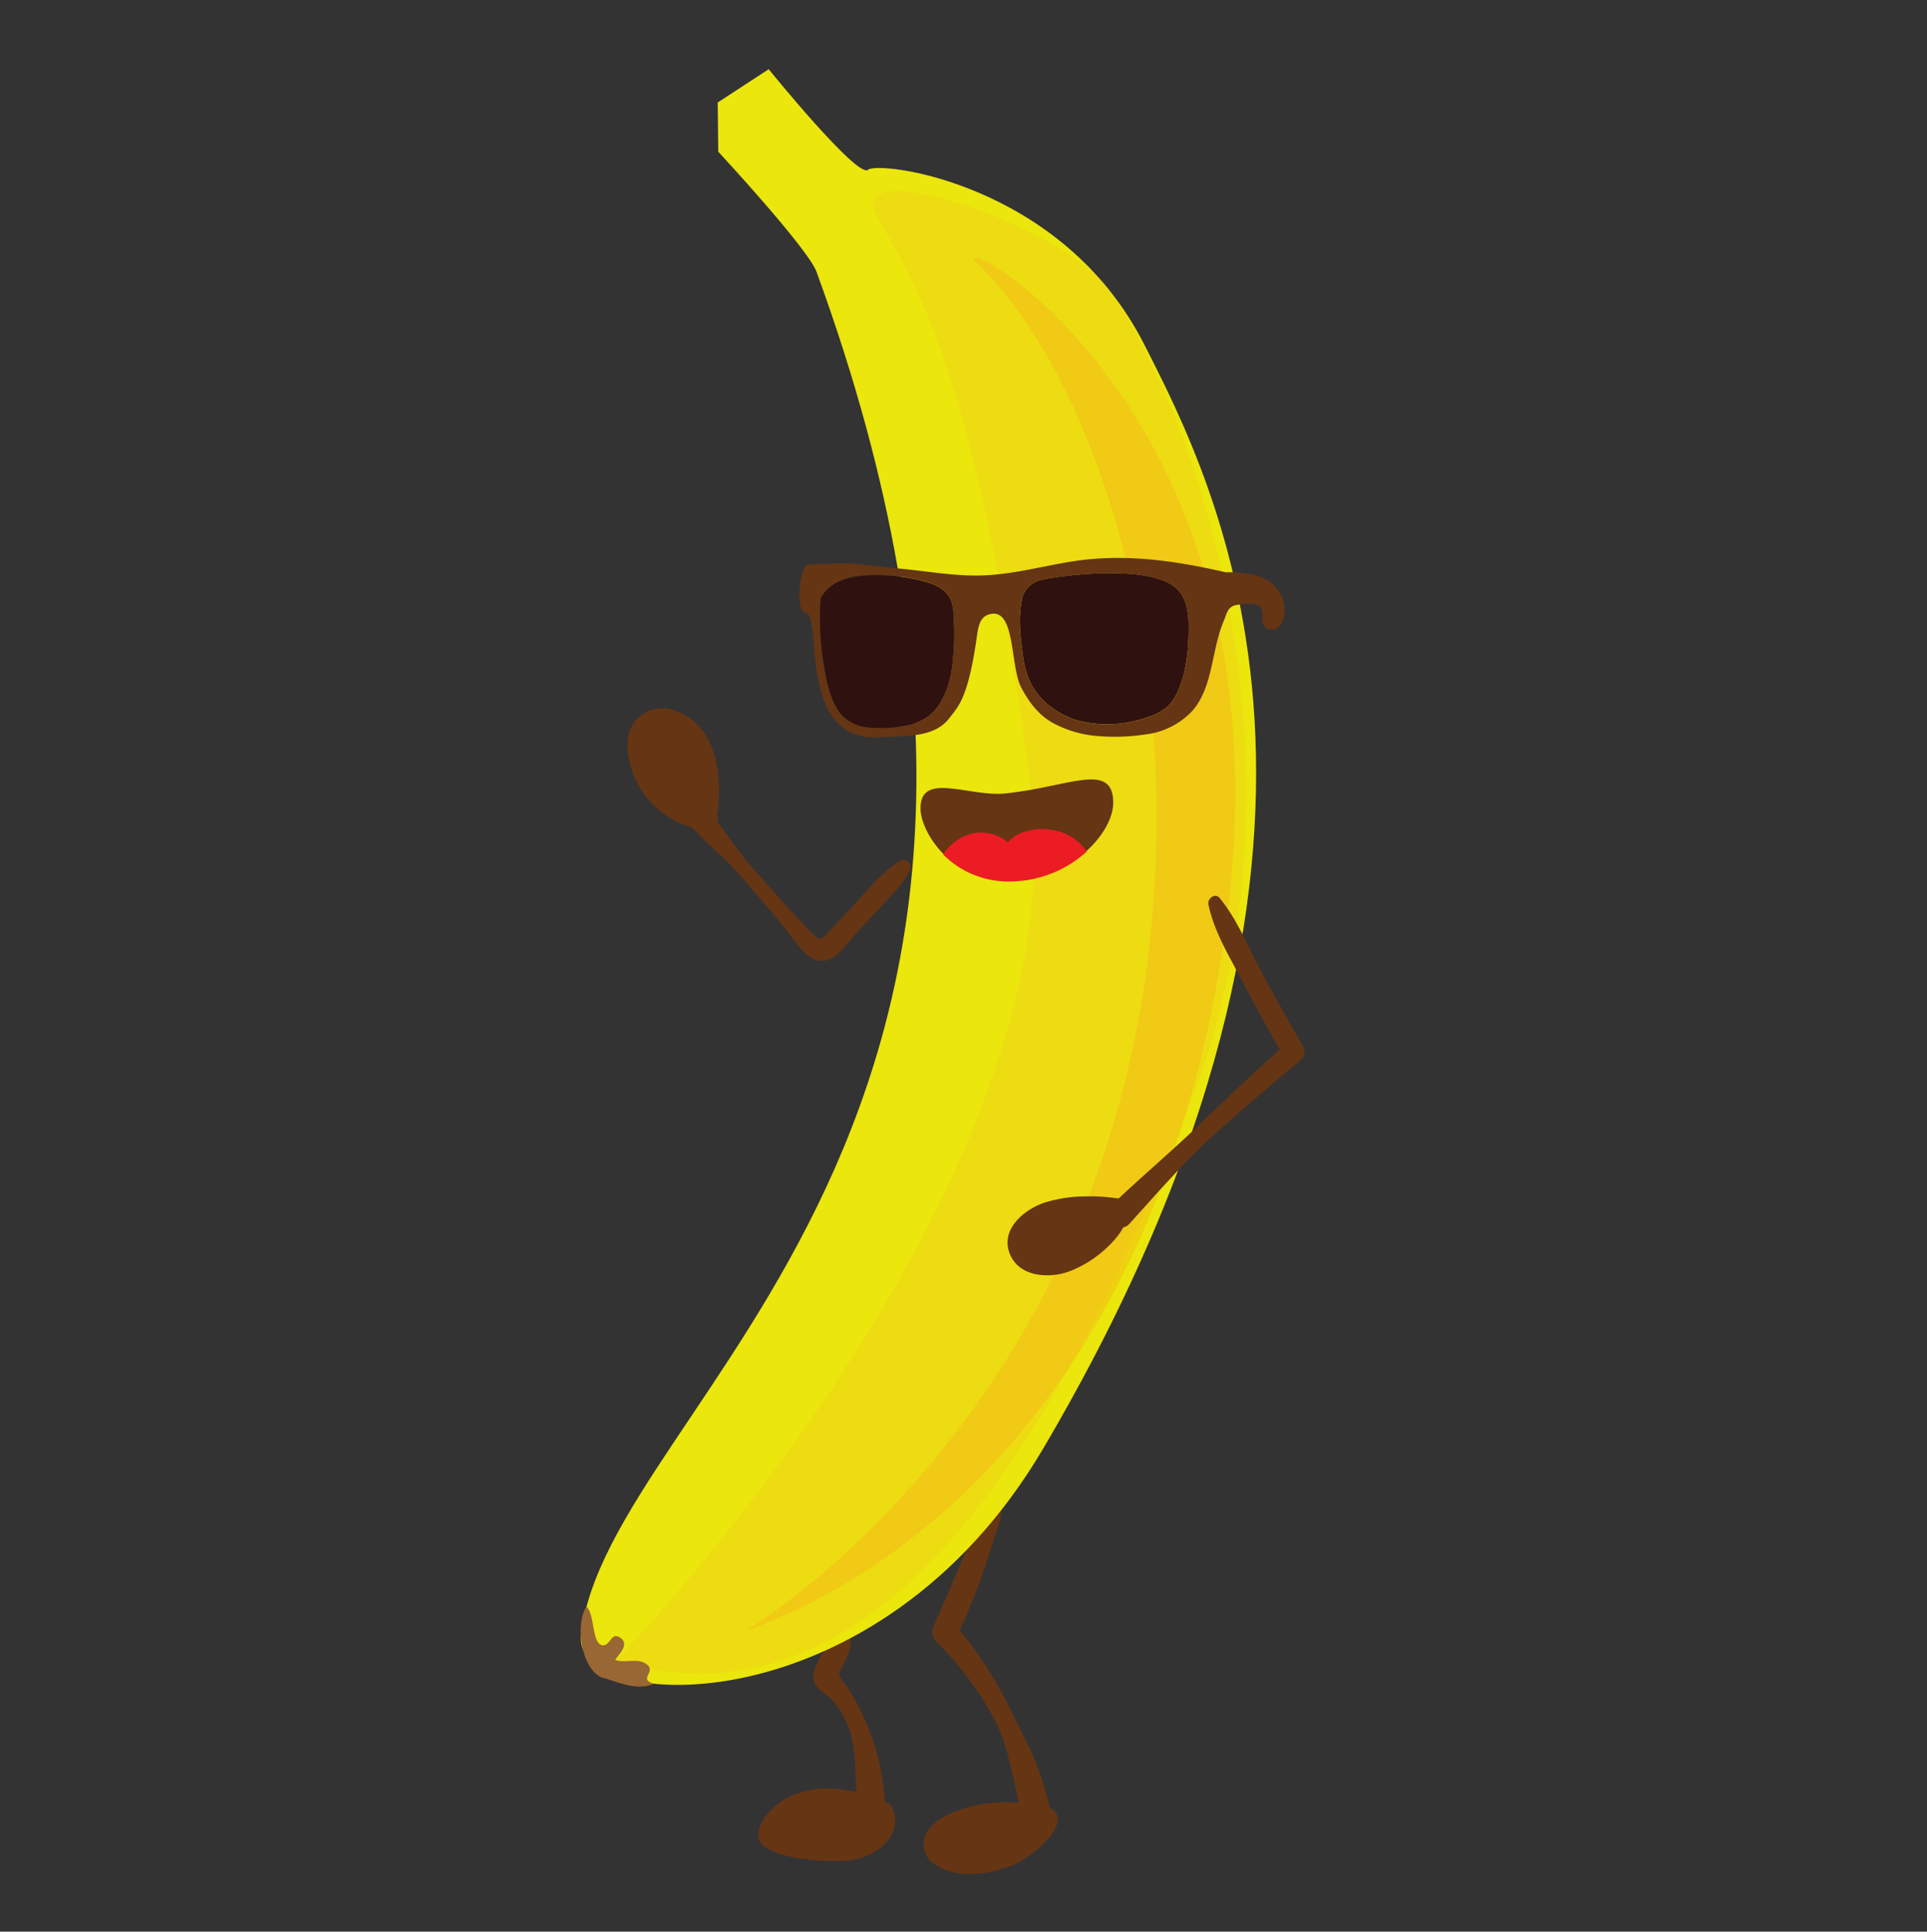 <svg width="450" height="451" xmlns="http://www.w3.org/2000/svg">
 <rect width="100%" height="100%" fill="#333333" stroke="none"/>
 <style>#BODY{
    animation: body 1s ease alternate infinite;
    transform-origin: 40% 90%;
  transform-box:fill-box; 
  }
  @keyframes body {
    0%{transform:rotateZ(2deg) translateY(-3px);}

  100%{transform:rotateZ(-3deg) translateY(6px);}
  }
  #ARM_1 {animation: arm1 .6s ease-in-out alternate infinite;
  transform-origin: right;
  transform-box:fill-box; }
  @keyframes arm1{
  0%{transform:rotateZ(-10deg);}
  100%{transform:rotateZ(25deg);}
  }
    #ARM_2 {animation: arm2 .6s ease-in-out alternate infinite;
  transform-origin: 90% 0%;
  transform-box:fill-box; }
  @keyframes arm2{
  0%{transform:rotateZ(10deg);}
  100%{transform:rotateZ(-20deg);}
  }
#MOUTH {
    animation: mouth .6s ease-in-out alternate infinite;
    transform-origin: top;
   transform-box:fill-box; }
  
  @keyframes mouth {
    0%{transform:scale(1,1);}
    100%{transform:scale(1,1.12);}
  }
    #EYES,#PUPIL {animation: a .4s ease-in-out alternate  infinite;
  transform-origin: 50% 50%;
  transform-box:fill-box; }
  @keyframes a{
  0%{transform:translateY(2px)}
  100%{transform:translateY(-2px)}
  }</style>
 <defs>
  <filter color-interpolation-filters="sRGB" filterUnits="userSpaceOnUse" height="32766" width="86.59" y="-15391.5" x="7136.28" id="luminosity-noclip"/>
  <mask maskUnits="userSpaceOnUse" height="32766" width="86.59" y="-15391.5" x="7136.28" id="mask">
   <g id="svg_1" filter="url(#luminosity-noclip)"/>
  </mask>
  <filter color-interpolation-filters="sRGB" filterUnits="userSpaceOnUse" height="32766" width="93.06" y="-15391.5" x="7157.57" id="luminosity-noclip-2"/>
  <mask maskUnits="userSpaceOnUse" height="32766" width="93.06" y="-15391.5" x="7157.57" id="mask-2">
   <g id="svg_2" filter="url(#luminosity-noclip-2)"/>
  </mask>
  <filter color-interpolation-filters="sRGB" filterUnits="userSpaceOnUse" height="317.17" width="86.59" y="7035.82" x="7136.28" id="luminosity-noclip-3"/>
  <mask maskUnits="userSpaceOnUse" height="317.17" width="86.59" y="61.32" x="336.78" id="mask-3">
   <g id="svg_3" filter="url(#luminosity-noclip-3)">
    <g id="svg_4">
     <g id="svg_5" mask="url(#mask)">
      <path id="svg_6" fill="url(#Fade_to_White_1)" d="m387.17,61.32s40.06,58.22 26.27,162.19c-7.86,59.26 -34.42,96.84 -76.66,155c0,0 71.32,-58.07 84.59,-159.91c12.05,-92.59 -34.2,-157.28 -34.2,-157.28z"/>
     </g>
    </g>
   </g>
  </mask>
  <filter color-interpolation-filters="sRGB" filterUnits="userSpaceOnUse" height="66.5" width="93.06" y="7004.72" x="7157.57" id="luminosity-noclip-4"/>
  <mask maskUnits="userSpaceOnUse" height="66.5" width="93.06" y="30.22" x="358.07" id="mask-4">
   <g id="svg_7" filter="url(#luminosity-noclip-4)">
    <g id="svg_8">
     <g id="svg_9" mask="url(#mask-2)">
      <path id="svg_10" fill="url(#linear-gradient)" d="m358.07,33.69s17.22,20.86 23,27.29s37,-15.7 69.25,35.2c3.52,5.56 -1.93,-34.55 -62.55,-45.54c-6.07,-1.1 -23.37,-20.42 -23.37,-20.42l-6.33,3.47z"/>
     </g>
    </g>
   </g>
  </mask>
  <linearGradient y2="0.6" x2="1.499" y1="0.585" x1="0.617" data-name="Fade to White 1" id="Fade_to_White_1">
   <stop offset="0"/>
   <stop stop-color="#030303" offset="0.16"/>
   <stop stop-color="#0d0d0d" offset="0.29"/>
   <stop stop-color="#1e1e1e" offset="0.41"/>
   <stop stop-color="#363636" offset="0.52"/>
   <stop stop-color="#555" offset="0.63"/>
   <stop stop-color="#7b7b7b" offset="0.74"/>
   <stop stop-color="#a7a7a7" offset="0.84"/>
   <stop stop-color="#dadada" offset="0.94"/>
   <stop stop-color="#fff" offset="1"/>
  </linearGradient>
  <linearGradient y2="0.963" x2="1.508" y1="0.876" x1="0.472" id="linear-gradient">
   <stop stop-color="#fff" offset="0"/>
   <stop stop-color="#f9f9f9" offset="0.09"/>
   <stop stop-color="#e7e7e7" offset="0.22"/>
   <stop stop-color="#c9c9c9" offset="0.36"/>
   <stop stop-color="#a0a0a0" offset="0.53"/>
   <stop stop-color="#6a6a6a" offset="0.7"/>
   <stop stop-color="#2b2b2b" offset="0.89"/>
   <stop offset="1"/>
  </linearGradient>
 </defs>
 <g>
  <title>Layer 1</title>
  <g id="LEGS">
   <path id="svg_12" fill="#653514" d="m230.5,350.55c-1.59,1.74 -2.11,4.31 -2.94,6.48c-1,2.6 -2,5.18 -3.12,7.75c-2.1,4.95 -4.16,9.9 -6.38,14.81a3.1,3.1 0 0 0 0.47,3.61a73.26,73.26 0 0 1 14.44,19.78c1.77,3.68 2.58,7.72 3.56,11.66c0.48,2 0.88,3.93 1.24,5.92c0.41,2.3 0.4,4.34 2.58,5.7a3,3 0 0 0 3.54,-0.46c1.65,-2.12 1.21,-3.89 0.59,-6.31c-0.56,-2.2 -1.24,-4.36 -2,-6.49c-1.47,-4.15 -3.65,-7.94 -5.55,-11.9a96.25,96.25 0 0 0 -14.18,-22.12l0.47,3.62a159.86,159.86 0 0 0 6.24,-15.16c0.84,-2.46 1.65,-4.94 2.41,-7.42s2.23,-5.55 1.9,-8.11c-0.19,-1.5 -2,-2.71 -3.27,-1.36z"/>
   <g id="svg_13">
    <path id="svg_14" fill="#653514" d="m242.91,424.99a4.2,4.2 0 0 0 -3.12,-1.5a33,33 0 0 0 -18.06,2.62c-2.07,0.94 -4.32,2.58 -4.19,4.85c0.14,2.44 2.91,3.79 5.31,4.23a24,24 0 0 0 5.54,0.35c6.5,-0.36 13.08,-3.82 15.91,-9.69a1.52,1.52 0 0 0 0.22,-0.77c0,-0.63 -0.73,-1 -1.34,-1.1"/>
    <path id="svg_15" fill="#653514" d="m244.31,424.99c0.09,-3.83 -5,-4 -7.73,-4.17a32.9,32.9 0 0 0 -11.74,1.52c-3.2,1.06 -7,2.71 -8.64,5.9a5.58,5.58 0 0 0 2,7c5.27,3.79 13.93,2.35 19.36,-0.25c3.77,-1.8 14.83,-10.7 6.33,-13.51c-3.13,-1 -4.58,4.17 -1.36,4.94c-0.88,-0.21 -0.06,-2.13 -1,-0.38c-0.21,0.38 -0.43,0.74 -0.67,1.1a13.8,13.8 0 0 1 -1.89,2.28a14.76,14.76 0 0 1 -5.25,3.16c-3.71,1.36 -9.35,2 -12.89,-0.1c-4.91,-2.9 6.19,-5.8 8.07,-6.21a34.3,34.3 0 0 1 13.69,0a1.42,1.42 0 0 0 1.77,-1.35l-0.05,0.07z"/>
   </g>
   <path id="svg_16" fill="#653514" d="m196.5,380.91c-2,0.73 -3,2.65 -4,4.4s-2.74,4.31 -2.53,6.5c0.24,2.38 2.24,3.17 3.8,4.59a17.86,17.86 0 0 1 3.79,5.45c2,4.16 2.07,8.95 2.29,13.49c0.12,2.62 0.12,5.24 0.2,7.86c0.06,2.29 -0.16,4.81 2.12,6.12a3.59,3.59 0 0 0 5.21,-2.12l0.05,-0.17a3.52,3.52 0 0 0 -2.4,-4.23l-0.12,0c-1.89,-0.71 -4.49,1.16 -4.25,3.23l0,0.13l2.52,-3.32l-0.18,0l4,1.63c0.26,0.77 0.3,0.64 0.1,-0.38l-0.18,-1.75c-0.13,-1.17 -0.27,-2.34 -0.42,-3.5c-0.26,-2 -0.52,-4 -0.88,-6a55,55 0 0 0 -3.63,-11.24a42.86,42.86 0 0 0 -5.25,-9.18c-0.45,-0.61 -0.74,-0.88 -0.74,-1.56s1,-2.2 1.35,-3c0.72,-1.78 1.73,-3.86 1.12,-5.77a1.64,1.64 0 0 0 -2,-1.14l0.03,-0.04z"/>
   <g id="svg_17">
    <path id="svg_18" fill="#653514" d="m204.5,422.5a2.71,2.71 0 0 0 -1.64,-0.9c-4.29,-1.15 -8.77,-2 -13.15,-1.26s-8.65,3.3 -10.42,7.37a1.59,1.59 0 0 0 -0.15,1.2a1.66,1.66 0 0 0 0.73,0.68c4,2.33 8.8,2.74 13.42,2.91c3.22,0.12 6.62,0.12 9.44,-1.45s4.75,-5.2 3.34,-8.1"/>
    <path id="svg_19" fill="#653514" d="m206,421.6c-1.91,-2.68 -6,-3.31 -9,-3.73a22.73,22.73 0 0 0 -10.49,0.74a16,16 0 0 0 -7.45,5.1c-1.69,2.18 -3.31,5.58 -0.42,7.49s6.42,2.52 9.66,2.89a44.26,44.26 0 0 0 10.54,0.21c5.63,-0.73 12.26,-5.61 9.61,-12.05c-1.18,-2.85 -5.88,-1.6 -4.68,1.29c1.86,4.54 -3.5,6.73 -7.06,6.93c-4.56,0.24 -9.7,0 -13.95,-1.79c-0.5,-0.21 -1,-0.55 -1.47,-0.74s-0.44,-0.26 0,0c0.22,0.32 0.37,0.3 0.47,-0.06c0.61,-0.31 1.37,-1.75 2,-2.28a12.72,12.72 0 0 1 5.41,-2.72a19.76,19.76 0 0 1 6.86,-0.31c1.32,0.13 2.59,0.41 3.89,0.61c1.15,0.18 2.83,0 3.85,0.7c1.36,0.9 3.29,-0.93 2.31,-2.31l-0.08,0.03z"/>
   </g>
  </g>
  <g id="BODY">
   <g data-name="ARM 1" id="ARM_1">
    <path id="svg_20" fill="#653514" d="m210.35,200.91c-4.57,2.65 -8,7.28 -11.62,11.09c-1.94,2.06 -3.87,4.13 -5.82,6.19c-1.05,1.1 -1.37,1.44 -2.57,0.35s-2.08,-2.11 -3.09,-3.16c-3.88,-4.05 -7.55,-8.29 -11.28,-12.48c-3.87,-4.35 -6.89,-9.31 -10.61,-13.78l-1.95,4.72a14.51,14.51 0 0 0 2.53,-0.34c1.83,-0.45 2.33,-3.31 0.54,-4.19a14.69,14.69 0 0 0 -2.34,-0.9c-2.75,-0.83 -4.49,2.67 -2.69,4.62c2.25,2.45 4.7,4.74 7.17,7a76.08,76.08 0 0 1 6.76,7.36c2.08,2.41 4.18,4.81 6.24,7.24s3.88,5.22 6.08,7.57c1.57,1.69 3.75,2.77 6,1.79c2.54,-1.1 4.52,-4.19 6.36,-6.18c2.23,-2.4 4.47,-4.81 6.69,-7.22s4.34,-4.59 5.76,-7.46a1.61,1.61 0 0 0 -2.18,-2.18l0.02,-0.04z"/>
    <g id="svg_21">
     <path id="svg_22" fill="#653514" d="m165.32,189.35c0.17,-7 -0.25,-15 -5.69,-19.41c-2.81,-2.29 -7.65,-2.8 -9.6,0.26a7.05,7.05 0 0 0 -0.91,3.59a17.39,17.39 0 0 0 14,17.14"/>
     <path id="svg_23" fill="#653514" d="m167.63,189.35c0.66,-6.21 0.36,-13.22 -3.37,-18.52c-3.18,-4.51 -10,-7.63 -14.87,-3.58s-2.64,12.26 0.1,16.78a21.1,21.1 0 0 0 6.05,6.36c2.26,1.54 5.94,3.56 8.61,2.28a2,2 0 0 0 0.41,-3.16c-1.35,-1.46 -3.8,-1.6 -5.52,-2.61a15.21,15.21 0 0 1 -4.68,-4.25a15.6,15.6 0 0 1 -2.49,-5.43c-0.4,-1.7 -1,-5.14 0.8,-6.23c1.28,-0.79 3.47,-0.05 4.61,0.68a10.64,10.64 0 0 1 3.71,4.72c1.72,4 1.74,8.7 2,13a2.32,2.32 0 0 0 4.63,0l0.01,-0.04z"/>
    </g>
   </g>
   <g id="svg_24">
    <path id="svg_25" fill="#ebe60c" d="m135.68,381.91c6,-55.19 128.29,-117.71 55,-318.44c-2,-5.47 -22.95,-28.05 -22.95,-28.05l-0.13,-11.49l11.91,-7.77s20.78,25.64 23.2,23.48s45.24,2.95 64.45,40.7c16.59,32.59 60.09,115.8 -23.49,257.77c-38.8,65.98 -109.94,61.86 -107.99,43.8z"/>
    <path id="svg_26" opacity="0.2" fill="#f9b723" d="m143.78,387.72s108.69,-111.13 96.94,-203.62s-25.74,-116.23 -35.54,-132.85s43.67,1.41 54.18,16.77c21.26,31 48.73,115.1 17.77,191.56c-23.04,56.92 -64.07,148.79 -133.35,128.14z"/>
    <g id="svg_27" mask="url(#mask-3)">
     <path id="svg_28" opacity="0.59" fill="#fff" d="m202.17,50.32s40.06,58.22 26.27,162.19c-7.86,59.26 -34.42,96.84 -76.66,155c0,0 71.32,-58.07 84.59,-159.91c12.05,-92.59 -34.2,-157.28 -34.2,-157.28z"/>
    </g>
    <path id="svg_29" opacity="0.26" fill="#f7981d" d="m174.01,380.86s83.07,-49 94.67,-162.41c7.4,-72.23 -15.48,-132.77 -40.34,-156.84c-10.9,-10.55 77.77,33.37 56.92,161.58c-19.28,118.64 -90.94,150.36 -111.25,157.67z"/>
    <g id="svg_30" mask="url(#mask-4)">
     <path id="svg_31" opacity="0.37" fill="#f7981d" d="m173.07,22.69s17.22,20.86 23,27.29s37,-15.7 69.25,35.2c3.52,5.56 -4.85,-33.82 -65.48,-44.81c-6.06,-1.1 -20.44,-21.15 -20.44,-21.15l-6.33,3.47z"/>
    </g>
    <path id="svg_32" fill="#996733" d="m140.65,391.72c-4.85,-1.92 -6.45,-12.25 -3.73,-16.63c2.07,1.74 1.15,8.62 3.79,9.06c1.88,0.19 2,-3.51 4.37,-1.62c1.79,1.59 -0.43,3.55 -1.43,5c1.84,0.88 5.14,-0.45 7.09,0.86c3,1.94 -2,3.52 1.95,4.75c-4.1,1.78 -8.86,-0.63 -12.31,-1.54"/>
   </g>
   <g data-name="ARM 2" id="ARM_2">
    <path id="svg_33" fill="#653514" d="m282.2,211.2c1.33,6.39 5,12.29 8,18.05q4.64,8.92 9.69,17.63l0.4,-3.1c-6.93,6.09 -13.64,12.48 -20.29,18.87s-13.76,12.37 -20.46,18.77c-2.82,2.69 1.66,7.14 4.26,4.26c6.2,-6.87 12.27,-13.88 19.09,-20.13s13.9,-12.21 21,-18.15a2.58,2.58 0 0 0 0.4,-3.11c-3.34,-5.81 -6.63,-11.65 -9.8,-17.56c-3.06,-5.73 -5.54,-12 -9.67,-17.06c-1.07,-1.31 -2.92,0.14 -2.63,1.53l0.01,0z"/>
    <g id="svg_34">
     <path id="svg_35" fill="#653514" d="m261.5,283.65a26.55,26.55 0 0 1 -12.24,10.24c-4,1.64 -9.89,1.38 -11,-2.77s3.75,-7.34 7.94,-8.3a39.41,39.41 0 0 1 16.85,-0.17"/>
     <path id="svg_36" fill="#653514" d="m260.59,282.11c-1.76,1.21 -3.09,3 -4.72,4.33a31.79,31.79 0 0 1 -5.51,3.77c-2.11,1.13 -7.35,3.24 -9.22,0.52c-2.15,-3.13 5.15,-5.3 7,-5.67a36.18,36.18 0 0 1 8.18,-0.69c2.52,0.07 5.39,1.1 7.71,-0.05a2,2 0 0 0 0.39,-3c-1.24,-1.41 -2.95,-1.47 -4.72,-1.68a40.57,40.57 0 0 0 -5.93,-0.31a32.86,32.86 0 0 0 -10,1.51c-5,1.75 -10.49,6.58 -7.75,12.38c2.39,5 9.17,5.33 13.79,3.58a26.58,26.58 0 0 0 8,-4.89c2.21,-1.92 4.81,-4.79 5.39,-7.74c0.27,-1.39 -1.24,-3 -2.62,-2l0.01,-0.06z"/>
    </g>
   </g>
   <g id="EYES">
    <g id="svg_37">
     <path id="svg_38" fill="#2f1110" d="m222.31,140.8c-0.9,-3.05 -3.72,-4.33 -6.2,-5a43.59,43.59 0 0 0 -13.92,-1.43c-3.92,0.24 -8.18,1.29 -10.52,5.21a65.67,65.67 0 0 0 1.16,18.05c0.71,3.77 1.91,7.72 4.42,10a10.32,10.32 0 0 0 6.31,2.31a28,28 0 0 0 8,-0.51a12.93,12.93 0 0 0 5.29,-2.2c2.85,-2.18 4.59,-6.18 5.36,-10.36a61.58,61.58 0 0 0 0.51,-12.91a13.08,13.08 0 0 0 -0.41,-3.16z"/>
     <path id="svg_39" fill="#2f1110" d="m242.7,135.5a6.31,6.31 0 0 0 -3.85,3.52c-1.09,4.35 -0.7,8.42 -0.14,12.86a27.41,27.41 0 0 0 1.31,6.1c1.91,5.11 6.67,8.85 11.92,10.32a27.64,27.64 0 0 0 16.11,-0.88a12.29,12.29 0 0 0 4.77,-2.61a10.73,10.73 0 0 0 2.11,-3.16c1.89,-4 2.46,-8.54 2.61,-13c0.14,-4 0.1,-8.55 -2.79,-11.25c-6.73,-6.27 -30.37,-2.54 -32.05,-1.9z"/>
     <path id="svg_40" fill="#653514" d="m299.32,139.15a9.1,9.1 0 0 0 -5.86,-4.74a25.23,25.23 0 0 0 -7.2,-0.79c-12.1,-2.76 -23.95,-4.49 -36.22,-2.48c-6.92,1.13 -13.76,3 -20.77,3.22c-6.13,0.18 -12.23,-0.91 -18.34,-1.52c-13.75,-1.38 -9.71,-1.55 -22.64,-1c-1.8,2.1 -2.49,11.43 0,11.22c3.78,1.7 -2.1,30.46 17.38,29.08c5.92,-0.42 12.52,0.2 16.09,-4.55c1.94,-2.58 4.3,-4.43 6.32,-18.69c0.4,-2.8 0.74,-5.21 3.54,-5.59c5.52,-0.74 4.3,12.26 6.84,17.16c1.76,3.4 4.17,6.6 7.54,8.39a26,26 0 0 0 8.78,2.83a47.62,47.62 0 0 0 12.62,-0.2a18,18 0 0 0 11,-5.47c4.93,-5.62 4.44,-14.09 7.36,-21c0.74,-1.75 0.78,-2.94 2.42,-3.64a18.1,18.1 0 0 1 3.62,-0.43a3.35,3.35 0 0 1 2.54,0.82c1,1.16 0,3.09 0.83,4.37c0.71,1.12 2.52,1.07 3.5,0.17a5,5 0 0 0 1.3,-3.67a8.72,8.72 0 0 0 -0.65,-3.49zm-77.15,17.69c-0.77,4.18 -2.51,8.18 -5.36,10.36a12.93,12.93 0 0 1 -5.29,2.2a28,28 0 0 1 -8,0.51a10.32,10.32 0 0 1 -6.31,-2.31c-2.51,-2.24 -3.71,-6.19 -4.42,-10a65.67,65.67 0 0 1 -1.16,-18.05c2.34,-3.92 6.6,-5 10.52,-5.21a43.59,43.59 0 0 1 13.92,1.43c2.48,0.66 5.3,1.94 6.2,5a13.08,13.08 0 0 1 0.37,3.13a61.58,61.58 0 0 1 -0.47,12.94zm55.37,-8.18c-0.15,4.44 -0.72,9 -2.61,13a10.73,10.73 0 0 1 -2.11,3.16a12.29,12.29 0 0 1 -4.77,2.61a27.64,27.64 0 0 1 -16.11,0.88c-5.25,-1.47 -10,-5.21 -11.92,-10.32a27.41,27.41 0 0 1 -1.31,-6.1c-0.56,-4.44 -0.95,-8.51 0.14,-12.86a6.31,6.31 0 0 1 3.85,-3.52c1.68,-0.63 25.32,-4.36 32.05,1.92c2.89,2.68 2.93,7.27 2.75,11.23l0.04,0z"/>
    </g>
   </g>
   <g id="MOUTH">
    <g id="svg_41">
     <path id="svg_42" fill="#653514" d="m214.97,189.09c0.2,5.08 6.91,16.92 21.67,16.53c13.36,-0.36 23.62,-11.18 23.33,-18.61c-0.37,-9.22 -10.59,-3.22 -25.29,-1.75c-8.43,0.85 -20.08,-5.38 -19.71,3.83z"/>
     <path id="svg_43" fill="#ec1c24" d="m220.24,199.5a11.72,11.72 0 0 1 4.41,-4a9.68,9.68 0 0 1 10.76,1.21c2.06,-2.86 7.08,-3.44 9.82,-3a12.21,12.21 0 0 1 8.58,5.08a26.82,26.82 0 0 1 -17.18,7a21.57,21.57 0 0 1 -16.39,-6.29z"/>
    </g>
   </g>
  </g>
 </g>
</svg>